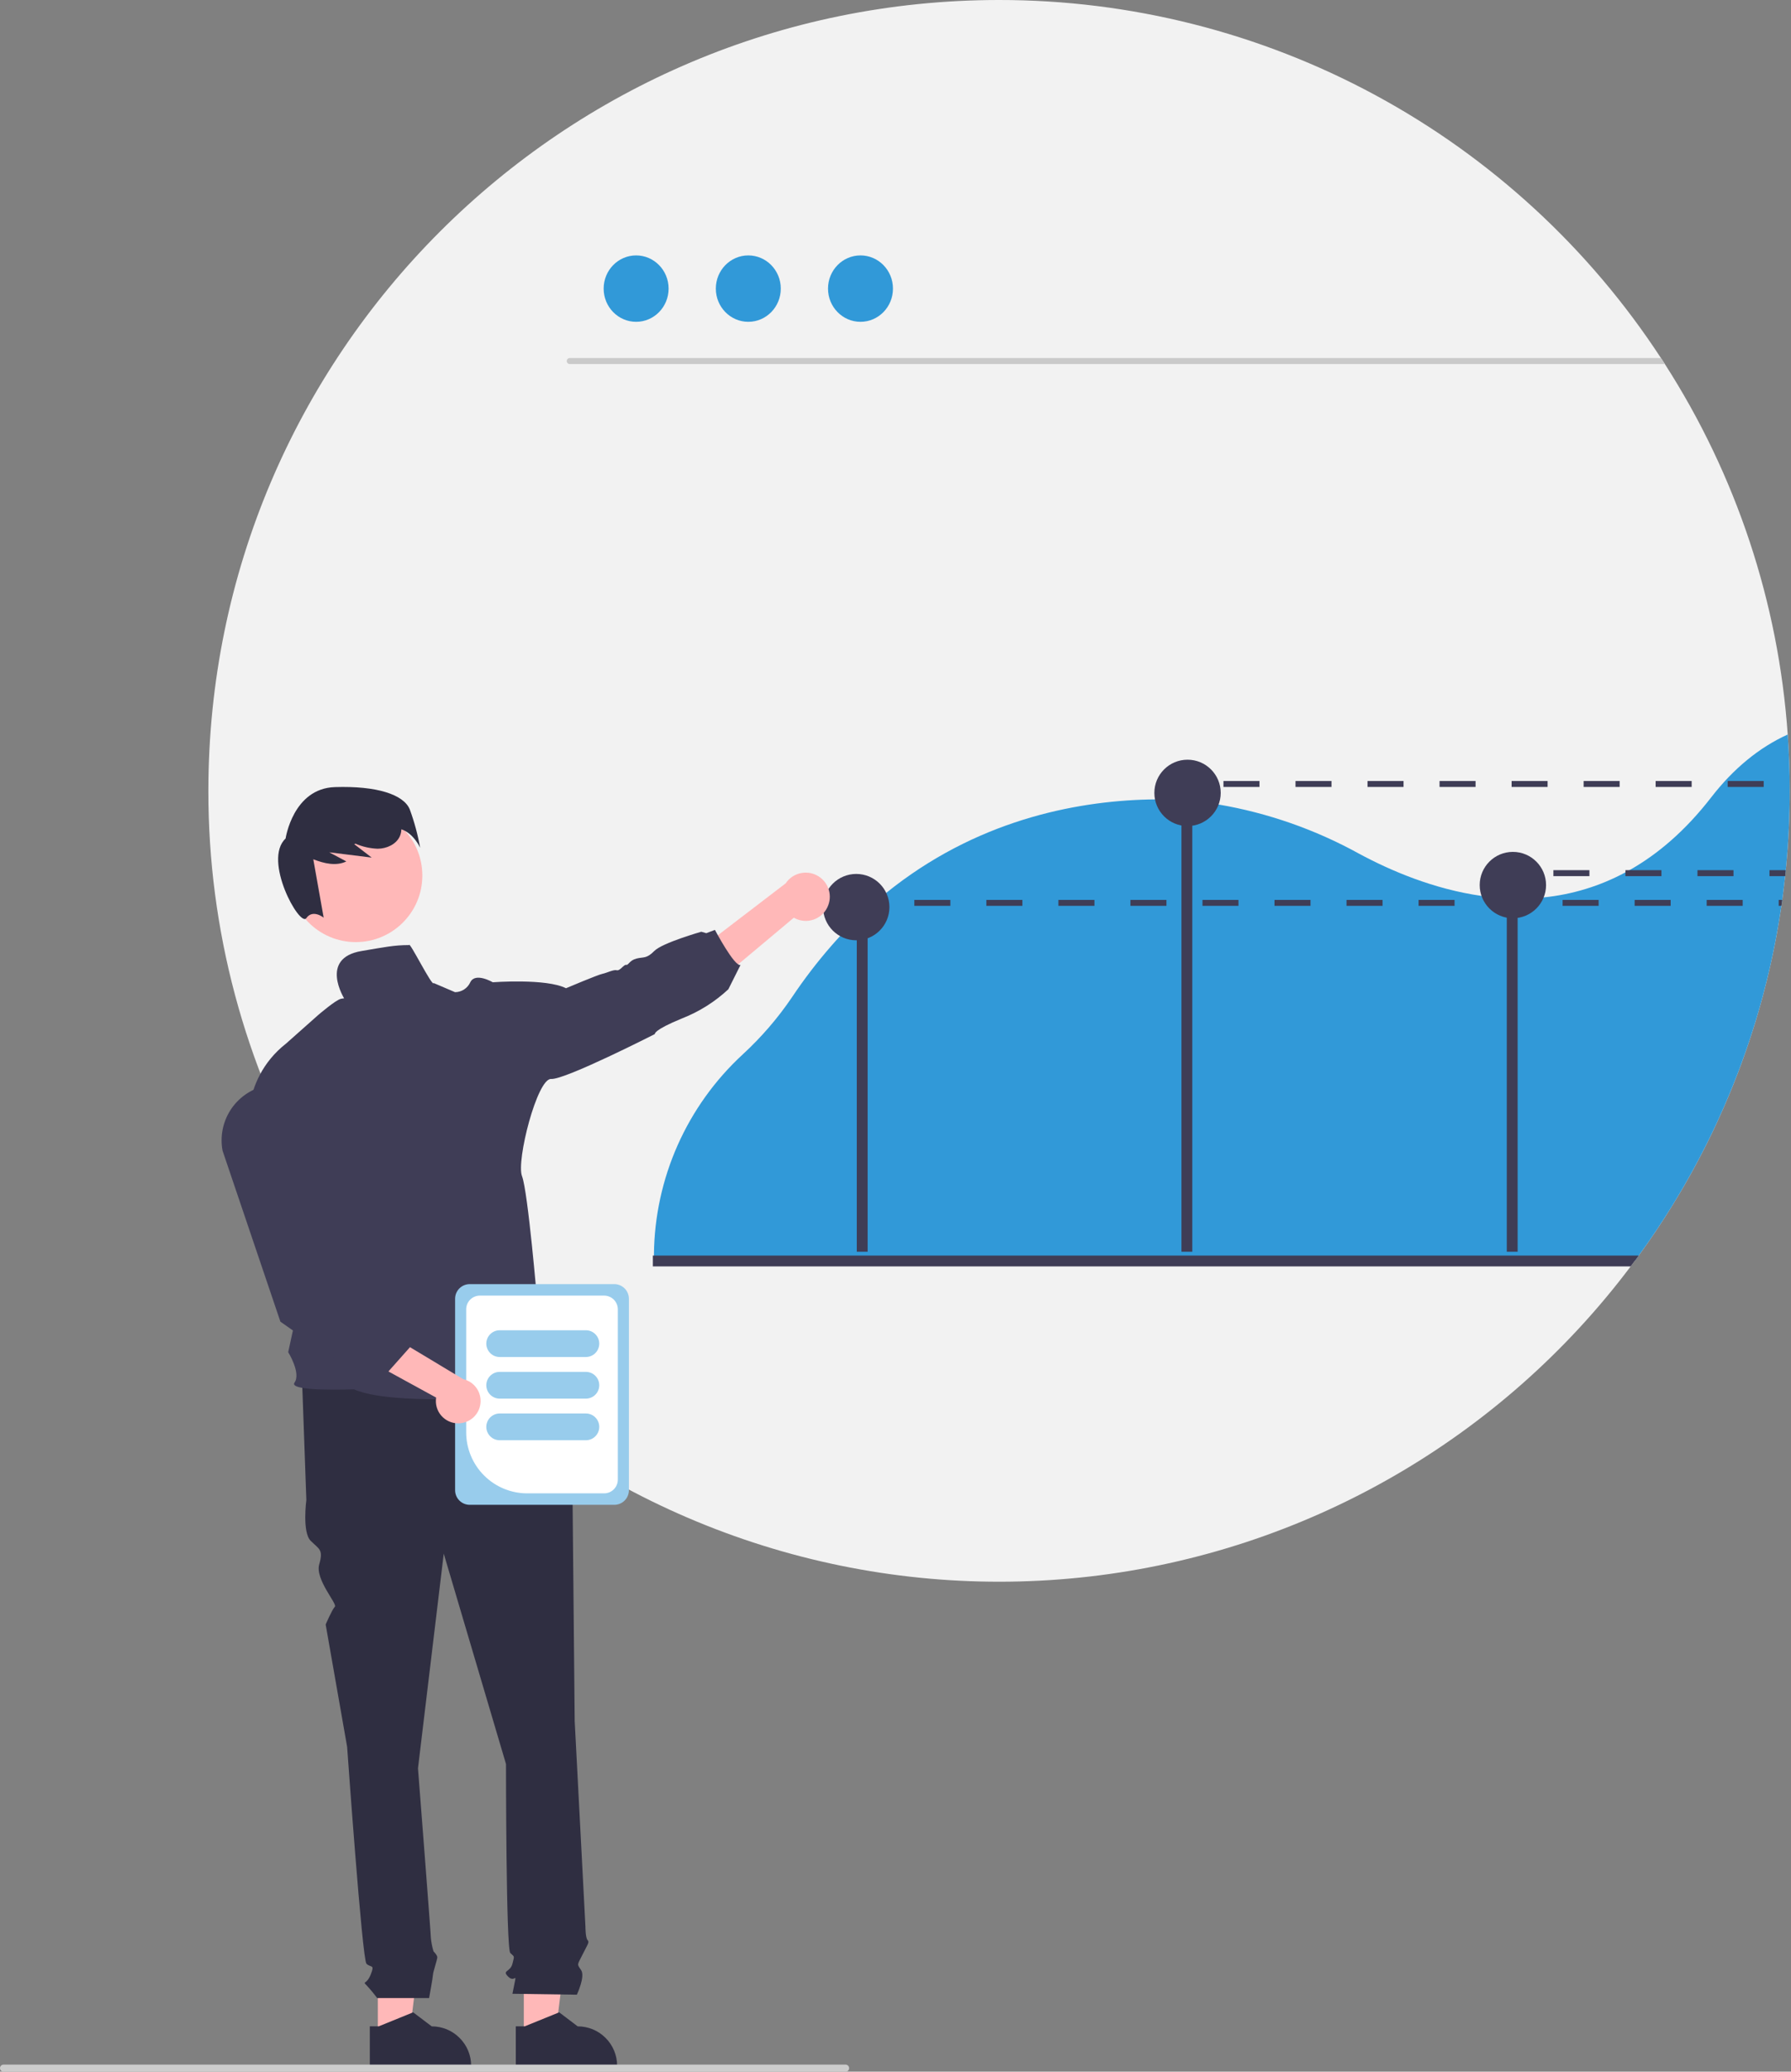 <svg width="166" height="192" viewBox="0 0 166 192" fill="none" xmlns="http://www.w3.org/2000/svg">
<rect x="0" y="0" width="166" height="192" fill="#808080" stroke="none"/>
<g clip-path="url(#clip0_508_13082)">
<path d="M165.879 73.283C165.879 73.828 165.873 74.373 165.86 74.916C165.855 75.272 165.844 75.627 165.83 75.983C165.827 76.084 165.824 76.184 165.819 76.285C165.811 76.481 165.802 76.674 165.794 76.864C165.733 78.134 165.64 79.395 165.513 80.647C165.508 80.707 165.502 80.768 165.497 80.826C165.483 80.95 165.472 81.074 165.455 81.198C165.417 81.57 165.375 81.942 165.328 82.308C165.298 82.556 165.268 82.801 165.235 83.049C165.218 83.168 165.202 83.286 165.188 83.402C165.169 83.531 165.152 83.658 165.133 83.785C165.125 83.84 165.116 83.895 165.108 83.953C165.081 84.14 165.053 84.33 165.023 84.517C164.987 84.763 164.948 85.005 164.907 85.25C164.868 85.493 164.827 85.735 164.783 85.978C164.742 86.22 164.698 86.462 164.654 86.705C164.609 86.95 164.563 87.192 164.516 87.435C164.279 88.636 164.014 89.827 163.722 91.008C163.607 91.468 163.488 91.927 163.367 92.386C163.166 93.129 162.954 93.87 162.731 94.606C162.667 94.81 162.604 95.014 162.54 95.215C162.469 95.446 162.394 95.678 162.32 95.906C162.246 96.138 162.171 96.367 162.094 96.595C162.017 96.824 161.94 97.053 161.86 97.281C161.783 97.507 161.703 97.736 161.62 97.962C161.54 98.19 161.458 98.416 161.375 98.642C161.29 98.868 161.207 99.094 161.122 99.317C160.951 99.769 160.775 100.216 160.595 100.659C160.507 100.882 160.416 101.105 160.323 101.326C159.956 102.213 159.572 103.09 159.171 103.957C159.083 104.149 158.995 104.342 158.904 104.532C158.843 104.659 158.785 104.783 158.725 104.91C158.623 105.119 158.524 105.326 158.422 105.532C158.32 105.742 158.215 105.954 158.108 106.166C157.896 106.585 157.68 107.003 157.46 107.42C157.243 107.836 157.019 108.252 156.791 108.662C156.562 109.073 156.331 109.483 156.097 109.888C155.978 110.092 155.86 110.296 155.741 110.497C155.265 111.304 154.772 112.102 154.264 112.891C153.76 113.676 153.24 114.452 152.702 115.219C152.435 115.602 152.162 115.985 151.887 116.362C151.777 116.514 151.667 116.663 151.556 116.811C151.421 116.999 151.281 117.183 151.14 117.368C145.17 125.309 137.645 131.953 129.025 136.894C120.405 141.835 110.87 144.97 101 146.109C91.13 147.247 81.131 146.366 71.613 143.517C62.094 140.669 53.255 135.913 45.633 129.539C44.828 128.867 44.038 128.178 43.263 127.473C38.29 122.944 33.96 117.755 30.395 112.051C29.951 111.337 29.516 110.615 29.097 109.888C22.669 98.761 19.294 86.133 19.314 73.283C19.314 32.809 52.123 -1.70661e-05 92.597 -1.70661e-05C104.775 -0.007 116.763 3.023 127.475 8.817C138.187 14.611 147.285 22.985 153.945 33.181C154.066 33.366 154.187 33.553 154.309 33.74C160.93 44.045 164.846 55.853 165.695 68.073C165.819 69.792 165.88 71.529 165.879 73.283Z" fill="#F2F2F2"/>
<path d="M154.309 33.74H52.801C52.728 33.739 52.659 33.708 52.608 33.656C52.557 33.604 52.528 33.534 52.528 33.461C52.528 33.388 52.557 33.318 52.608 33.265C52.659 33.213 52.728 33.183 52.801 33.181H153.945C154.066 33.366 154.187 33.553 154.309 33.74Z" fill="#CACACA"/>
<path d="M58.96 29.825C60.622 29.825 61.969 28.448 61.969 26.748C61.969 25.049 60.622 23.671 58.96 23.671C57.297 23.671 55.95 25.049 55.95 26.748C55.95 28.448 57.297 29.825 58.96 29.825Z" fill="#3199D8"/>
<path d="M69.357 29.825C71.02 29.825 72.367 28.448 72.367 26.748C72.367 25.049 71.02 23.671 69.357 23.671C67.695 23.671 66.347 25.049 66.347 26.748C66.347 28.448 67.695 29.825 69.357 29.825Z" fill="#3199D8"/>
<path d="M79.755 29.825C81.418 29.825 82.765 28.448 82.765 26.748C82.765 25.049 81.418 23.671 79.755 23.671C78.093 23.671 76.745 25.049 76.745 26.748C76.745 28.448 78.093 29.825 79.755 29.825Z" fill="#3199D8"/>
<path d="M165.695 68.073C163.047 69.277 160.675 71.222 158.604 73.897C156.209 76.991 153.645 79.17 151.025 80.647C150.901 80.716 150.779 80.782 150.655 80.848C148.307 82.114 145.731 82.903 143.076 83.17C142.275 83.251 141.469 83.29 140.663 83.286C140.327 83.283 139.991 83.275 139.658 83.258C138.867 83.22 138.084 83.143 137.316 83.032C132.902 82.404 128.91 80.707 125.954 79.112C121.904 76.878 117.507 75.34 112.948 74.561C112.132 74.426 111.319 74.32 110.507 74.244C110.171 74.211 109.838 74.186 109.504 74.164C108.686 74.109 107.869 74.083 107.052 74.087C106.634 74.09 106.218 74.098 105.799 74.115C98.763 74.39 89.586 76.396 81.357 83.402C81.246 83.495 81.139 83.589 81.029 83.683C80.927 83.771 80.825 83.862 80.723 83.953C79.42 85.111 78.193 86.35 77.048 87.664C75.735 89.168 74.52 90.756 73.411 92.416C72.094 94.36 70.556 96.144 68.827 97.733C66.27 100.093 64.222 102.95 62.809 106.13C61.397 109.31 60.649 112.745 60.611 116.225V116.362C60.609 116.511 60.609 116.663 60.609 116.811H151.559C151.669 116.663 151.779 116.514 151.887 116.362C152.162 115.985 152.435 115.602 152.702 115.219C153.24 114.453 153.76 113.677 154.264 112.891C154.774 112.103 155.266 111.305 155.741 110.497C155.86 110.296 155.978 110.092 156.097 109.888C156.331 109.483 156.562 109.073 156.791 108.662C157.019 108.252 157.243 107.836 157.46 107.42C157.681 107.004 157.896 106.586 158.108 106.166C158.215 105.954 158.32 105.742 158.422 105.532C158.524 105.326 158.623 105.119 158.725 104.91C158.785 104.783 158.843 104.659 158.904 104.532C158.995 104.342 159.083 104.149 159.171 103.957C159.573 103.089 159.957 102.212 160.323 101.326C160.416 101.105 160.507 100.882 160.595 100.659C160.774 100.215 160.95 99.768 161.122 99.317C161.207 99.094 161.29 98.868 161.375 98.642C161.458 98.416 161.54 98.19 161.62 97.962C161.703 97.736 161.783 97.507 161.86 97.281C161.94 97.053 162.017 96.824 162.094 96.595C162.171 96.367 162.246 96.138 162.32 95.906C162.394 95.678 162.469 95.446 162.54 95.215C162.604 95.014 162.667 94.81 162.731 94.606C162.954 93.871 163.166 93.13 163.367 92.386C163.488 91.928 163.607 91.469 163.722 91.008C164.014 89.829 164.279 88.638 164.516 87.435C164.563 87.192 164.609 86.95 164.654 86.705C164.698 86.462 164.742 86.22 164.783 85.978C164.827 85.735 164.868 85.493 164.907 85.25C164.948 85.005 164.987 84.763 165.023 84.517C165.053 84.33 165.081 84.14 165.108 83.953C165.116 83.895 165.125 83.84 165.133 83.785C165.152 83.655 165.169 83.528 165.185 83.402C165.202 83.283 165.218 83.165 165.235 83.049C165.268 82.801 165.298 82.556 165.328 82.308C165.375 81.942 165.417 81.57 165.455 81.198H165.458C165.469 81.074 165.483 80.95 165.497 80.826C165.502 80.768 165.508 80.707 165.513 80.647C165.64 79.396 165.733 78.135 165.794 76.864C165.802 76.674 165.811 76.481 165.819 76.286C165.824 76.184 165.827 76.084 165.83 75.983C165.844 75.627 165.855 75.272 165.86 74.916C165.874 74.374 165.88 73.829 165.879 73.283C165.879 71.53 165.818 69.794 165.695 68.073Z" fill="#3199D8"/>
<path d="M80.416 86.549H79.411V116.011H80.416V86.549Z" fill="#3F3D56"/>
<path d="M110.508 72.79H109.503V116.011H110.508V72.79Z" fill="#3F3D56"/>
<path d="M140.663 81.836H139.657V116.011H140.663V81.836Z" fill="#3F3D56"/>
<path d="M110.068 76.557C111.766 76.557 113.143 75.181 113.143 73.483C113.143 71.784 111.766 70.408 110.068 70.408C108.37 70.408 106.993 71.784 106.993 73.483C106.993 75.181 108.37 76.557 110.068 76.557Z" fill="#3F3D56"/>
<path d="M140.222 85.101C141.92 85.101 143.297 83.724 143.297 82.026C143.297 80.328 141.92 78.951 140.222 78.951C138.524 78.951 137.147 80.328 137.147 82.026C137.147 83.724 138.524 85.101 140.222 85.101Z" fill="#3F3D56"/>
<path d="M79.362 87.145C81.061 87.145 82.437 85.768 82.437 84.07C82.437 82.372 81.061 80.995 79.362 80.995C77.664 80.995 76.288 82.372 76.288 84.07C76.288 85.768 77.664 87.145 79.362 87.145Z" fill="#3F3D56"/>
<path d="M151.887 116.362C151.777 116.514 151.666 116.663 151.556 116.811C151.421 116.999 151.281 117.183 151.14 117.368H60.51V116.362H151.887Z" fill="#3F3D56"/>
<path d="M35.02 188.751H37.932L39.318 177.517L35.019 177.517L35.02 188.751Z" fill="#FFB8B8"/>
<path d="M42.597 188.871C42.258 188.529 41.856 188.259 41.412 188.075C40.968 187.893 40.492 187.799 40.013 187.799L38.296 186.499L38.205 186.534L35.098 187.799H34.277V191.573H43.668V191.455C43.67 190.975 43.576 190.499 43.392 190.055C43.208 189.612 42.938 189.209 42.597 188.871Z" fill="#2F2E41"/>
<path d="M48.55 188.751H51.463L52.848 177.517L48.55 177.517L48.55 188.751Z" fill="#FFB8B8"/>
<path d="M56.129 188.871C55.791 188.529 55.387 188.258 54.942 188.075C54.498 187.892 54.022 187.799 53.542 187.799L51.829 186.499L51.735 186.537L48.627 187.799H47.806L47.809 191.573H57.198V191.455C57.199 190.975 57.106 190.499 56.922 190.056C56.739 189.612 56.469 189.21 56.129 188.871Z" fill="#2F2E41"/>
<path d="M50.879 127.275L27.996 127.872L28.394 139.015C28.394 139.015 27.996 142 28.792 142.795C29.588 143.591 29.986 143.591 29.588 144.984C29.19 146.377 31.292 148.652 31.037 148.907C30.782 149.163 30.185 150.556 30.185 150.556L32.175 161.897C32.175 161.897 33.567 181.596 33.965 181.994C34.363 182.392 34.761 181.994 34.363 182.989C33.965 183.984 33.567 183.586 33.965 183.984C34.318 184.364 34.65 184.763 34.96 185.178H39.771C39.771 185.178 40.134 183.188 40.134 182.989C40.134 182.79 40.532 181.596 40.532 181.397C40.532 181.198 40.18 180.847 40.18 180.847C40.058 180.442 39.976 180.027 39.935 179.606C39.935 179.209 38.741 163.887 38.741 163.887L41.129 143.989L46.899 163.489C46.899 163.489 46.899 180.601 47.297 180.999C47.695 181.397 47.695 181.198 47.496 181.994C47.297 182.79 46.501 182.591 47.098 183.188C47.695 183.785 47.894 182.79 47.695 183.785L47.496 184.78L53.465 184.865C53.465 184.865 54.261 183.188 53.863 182.591C53.465 181.994 53.489 182.157 53.975 181.18C54.46 180.203 54.659 180.004 54.46 179.805C54.261 179.606 54.261 178.548 54.261 178.548L53.266 159.51C53.266 159.51 53.067 139.413 53.067 138.816C53.052 138.509 53.109 138.202 53.233 137.921V137.11L52.47 134.239L50.879 127.275Z" fill="#2F2E41"/>
<path d="M76.774 83.877C76.665 84.183 76.489 84.461 76.26 84.691C76.031 84.922 75.754 85.099 75.449 85.211C75.144 85.323 74.819 85.367 74.495 85.339C74.171 85.312 73.858 85.213 73.576 85.052L63.643 93.373L63.103 89.305L72.819 81.868C73.122 81.413 73.582 81.085 74.111 80.947C74.64 80.808 75.201 80.868 75.689 81.116C76.177 81.364 76.556 81.781 76.756 82.29C76.957 82.799 76.963 83.364 76.774 83.877H76.774Z" fill="#FFB8B8"/>
<path d="M32.976 87.312C36.383 87.312 39.145 84.55 39.145 81.144C39.145 77.737 36.383 74.975 32.976 74.975C29.57 74.975 26.808 77.737 26.808 81.144C26.808 84.55 29.57 87.312 32.976 87.312Z" fill="#FFB8B8"/>
<path d="M37.977 75.005C37.403 73.636 34.941 72.823 31.047 72.946C27.153 73.068 26.471 77.712 26.471 77.712C24.326 79.711 27.789 85.953 28.39 85.093C28.991 84.232 29.999 85.046 29.999 85.046L29.038 79.638C30.053 80.029 31.145 80.291 32.1 79.836L30.518 78.99L34.451 79.48L32.829 78.232C32.868 78.219 32.908 78.205 32.947 78.192C33.598 78.473 34.294 78.631 35.002 78.659C35.829 78.653 36.708 78.265 37.055 77.514C37.147 77.308 37.197 77.085 37.202 76.859C38.342 77.23 38.941 78.566 38.941 78.566C38.724 77.353 38.402 76.161 37.977 75.005Z" fill="#2F2E41"/>
<path d="M37.914 87.588C36.536 87.588 35.649 87.778 33.506 88.139C29.55 88.805 31.919 92.564 31.919 92.564C31.919 92.564 32.098 92.474 31.613 92.564C31.128 92.655 29.475 94.085 29.475 94.085L26.519 96.711C22.064 100.207 23.062 105.662 23.062 105.662L29.558 112.199L26.712 125.316C26.712 125.316 27.921 127.264 27.296 128.137C26.671 129.01 32.806 128.759 32.806 128.759C37.04 130.647 51.959 129.052 51.959 129.052C51.752 128.512 49.755 124.327 49.755 124.327C50.622 122.828 49.796 120.663 49.796 120.663C49.796 120.663 48.934 110.42 48.383 109.003C47.832 107.587 49.793 99.915 51.083 99.997C52.372 100.08 60.7 95.832 60.7 95.832C60.7 95.832 60.491 95.499 63.24 94.374C64.82 93.754 66.267 92.841 67.508 91.683L68.637 89.427C68.094 89.636 66.263 86.181 66.263 86.181L65.463 86.486L65.001 86.352C65.001 86.352 61.389 87.38 60.651 88.129C59.912 88.878 59.664 88.669 58.998 88.837C58.331 89.005 58.248 89.473 58.039 89.421C57.83 89.369 57.458 90.002 57.166 89.92C56.873 89.837 56.248 90.17 55.832 90.253C55.416 90.336 52.46 91.587 52.46 91.587C50.631 90.661 45.672 91.035 45.672 91.035C45.672 91.035 44.049 90.079 43.589 91.035C43.465 91.307 43.266 91.538 43.016 91.7C42.766 91.863 42.474 91.95 42.176 91.953L40.198 91.107C40.083 91.527 37.925 87.153 37.914 87.588Z" fill="#3F3D56"/>
<path d="M1.45041e-06 191.672C-0 191.715 0.008 191.758 0.025 191.798C0.041 191.838 0.065 191.874 0.096 191.904C0.126 191.935 0.162 191.959 0.202 191.975C0.242 191.992 0.285 192 0.328 192H78.374C78.461 192 78.544 191.965 78.606 191.904C78.667 191.842 78.702 191.759 78.702 191.672C78.702 191.585 78.667 191.502 78.606 191.44C78.544 191.379 78.461 191.344 78.374 191.344H0.328C0.285 191.344 0.242 191.353 0.202 191.369C0.162 191.385 0.126 191.41 0.096 191.44C0.065 191.47 0.041 191.507 0.025 191.547C0.008 191.586 -0 191.629 1.45041e-06 191.672Z" fill="#CCCCCC"/>
<path d="M81.408 83.401H79.755V83.953H81.408V83.401Z" fill="#3F3D56"/>
<path d="M84.745 83.402V83.953H88.084V83.402H84.745ZM91.423 83.402V83.953H94.76V83.402H91.423ZM98.099 83.402V83.953H101.438V83.402H98.099ZM104.774 83.402V83.953H108.113V83.402H104.774ZM111.452 83.402V83.953H114.788V83.402H111.452ZM118.127 83.402V83.953H121.466V83.402H118.127ZM124.803 83.402V83.953H128.142V83.402H124.803ZM131.481 83.402V83.953H134.817V83.402H131.481ZM138.156 83.402V83.953H141.495V83.402H138.156ZM144.831 83.402V83.953H148.17V83.402H144.831ZM151.507 83.402V83.953H154.846V83.402H151.507ZM158.185 83.402V83.953H161.521V83.402H158.185ZM164.86 83.402V83.953H165.108C165.116 83.895 165.125 83.84 165.133 83.785C165.152 83.658 165.169 83.531 165.188 83.402H164.86Z" fill="#3F3D56"/>
<path d="M110.06 72.382H108.407V72.933H110.06V72.382Z" fill="#3F3D56"/>
<path d="M113.397 72.382V72.933H116.736V72.382H113.397ZM120.075 72.382V72.933H123.411V72.382H120.075ZM126.75 72.382V72.933H130.089V72.382H126.75ZM133.426 72.382V72.933H136.765V72.382H133.426ZM140.104 72.382V72.933H143.44V72.382H140.104ZM146.779 72.382V72.933H150.118V72.382H146.779ZM153.454 72.382V72.933H156.793V72.382H153.454ZM160.133 72.382V72.933H163.469V72.382H160.133Z" fill="#3F3D56"/>
<path d="M140.64 80.647H138.987V81.198H140.64V80.647Z" fill="#3F3D56"/>
<path d="M143.977 80.647V81.198H147.316V80.647H143.977ZM150.655 80.647V81.198H153.992V80.647H150.655ZM157.331 80.647V81.198H160.67V80.647H157.331ZM164.006 80.647V81.198H165.458C165.469 81.074 165.483 80.95 165.496 80.826C165.502 80.768 165.507 80.707 165.513 80.647H164.006Z" fill="#3F3D56"/>
<path d="M42.181 138.11V120.365C42.181 120.006 42.324 119.662 42.578 119.408C42.832 119.154 43.176 119.011 43.535 119.01H56.937C57.296 119.011 57.64 119.154 57.894 119.408C58.148 119.662 58.291 120.006 58.291 120.365V138.11C58.291 138.469 58.148 138.813 57.894 139.067C57.64 139.321 57.296 139.464 56.937 139.464H43.535C43.176 139.464 42.832 139.321 42.578 139.067C42.324 138.813 42.181 138.469 42.181 138.11Z" fill="#98CCEC"/>
<path d="M43.209 132.75V121.342C43.209 121.006 43.343 120.683 43.581 120.446C43.819 120.208 44.141 120.074 44.477 120.074H55.995C56.331 120.074 56.653 120.208 56.891 120.446C57.129 120.683 57.263 121.006 57.263 121.342V137.133C57.263 137.469 57.129 137.791 56.891 138.029C56.653 138.267 56.331 138.401 55.995 138.401H48.86C47.362 138.4 45.925 137.804 44.866 136.744C43.806 135.685 43.21 134.248 43.209 132.75Z" fill="white"/>
<path d="M45.073 124.525C45.074 124.197 45.205 123.881 45.437 123.649C45.669 123.417 45.984 123.286 46.313 123.286H54.303C54.631 123.286 54.947 123.416 55.179 123.649C55.412 123.881 55.542 124.197 55.542 124.525C55.542 124.854 55.412 125.169 55.179 125.402C54.947 125.634 54.631 125.765 54.303 125.765H46.313C45.984 125.765 45.669 125.634 45.437 125.402C45.205 125.169 45.074 124.854 45.073 124.525Z" fill="#98CCEC"/>
<path d="M45.073 128.382C45.074 128.054 45.205 127.738 45.437 127.506C45.669 127.274 45.984 127.143 46.313 127.143H54.303C54.631 127.143 54.947 127.273 55.179 127.506C55.412 127.738 55.542 128.053 55.542 128.382C55.542 128.711 55.412 129.026 55.179 129.259C54.947 129.491 54.631 129.622 54.303 129.622H46.313C45.984 129.622 45.669 129.491 45.437 129.259C45.205 129.026 45.074 128.711 45.073 128.382Z" fill="#98CCEC"/>
<path d="M45.073 132.239C45.074 131.911 45.205 131.595 45.437 131.363C45.669 131.131 45.984 131 46.313 131H54.303C54.631 131 54.947 131.13 55.179 131.363C55.412 131.595 55.542 131.91 55.542 132.239C55.542 132.568 55.412 132.883 55.179 133.116C54.947 133.348 54.631 133.479 54.303 133.479H46.313C45.984 133.479 45.669 133.348 45.437 133.115C45.205 132.883 45.074 132.568 45.073 132.239Z" fill="#98CCEC"/>
<path d="M42.497 131.911C42.196 131.917 41.897 131.856 41.622 131.734C41.346 131.611 41.101 131.43 40.903 131.202C40.706 130.975 40.56 130.707 40.477 130.417C40.394 130.127 40.376 129.823 40.423 129.525L28.982 123.261L32.33 121.45L42.933 127.818C43.428 127.93 43.864 128.221 44.159 128.634C44.454 129.047 44.587 129.553 44.533 130.058C44.48 130.563 44.243 131.03 43.867 131.371C43.492 131.713 43.005 131.905 42.497 131.911Z" fill="#FFB8B8"/>
<path d="M35.844 127.28L31.787 126.56L30.334 125.352L29.357 124.854L25.99 122.491L25.98 122.461L20.629 106.645C20.384 105.346 20.644 104.002 21.356 102.889C22.069 101.775 23.18 100.977 24.463 100.656C25.172 100.48 25.91 100.455 26.629 100.585C27.349 100.715 28.032 100.995 28.635 101.408C29.238 101.82 29.747 102.356 30.128 102.98C30.509 103.603 30.753 104.301 30.846 105.026L32.568 118.581L35.422 121.528L36.671 121.77L36.958 123.115L38.048 124.801L35.844 127.28Z" fill="#3F3D56"/>
</g>
<defs>
<clipPath id="clip0_508_13082">
<rect width="165.879" height="192" fill="white"/>
</clipPath>
</defs>
</svg>
